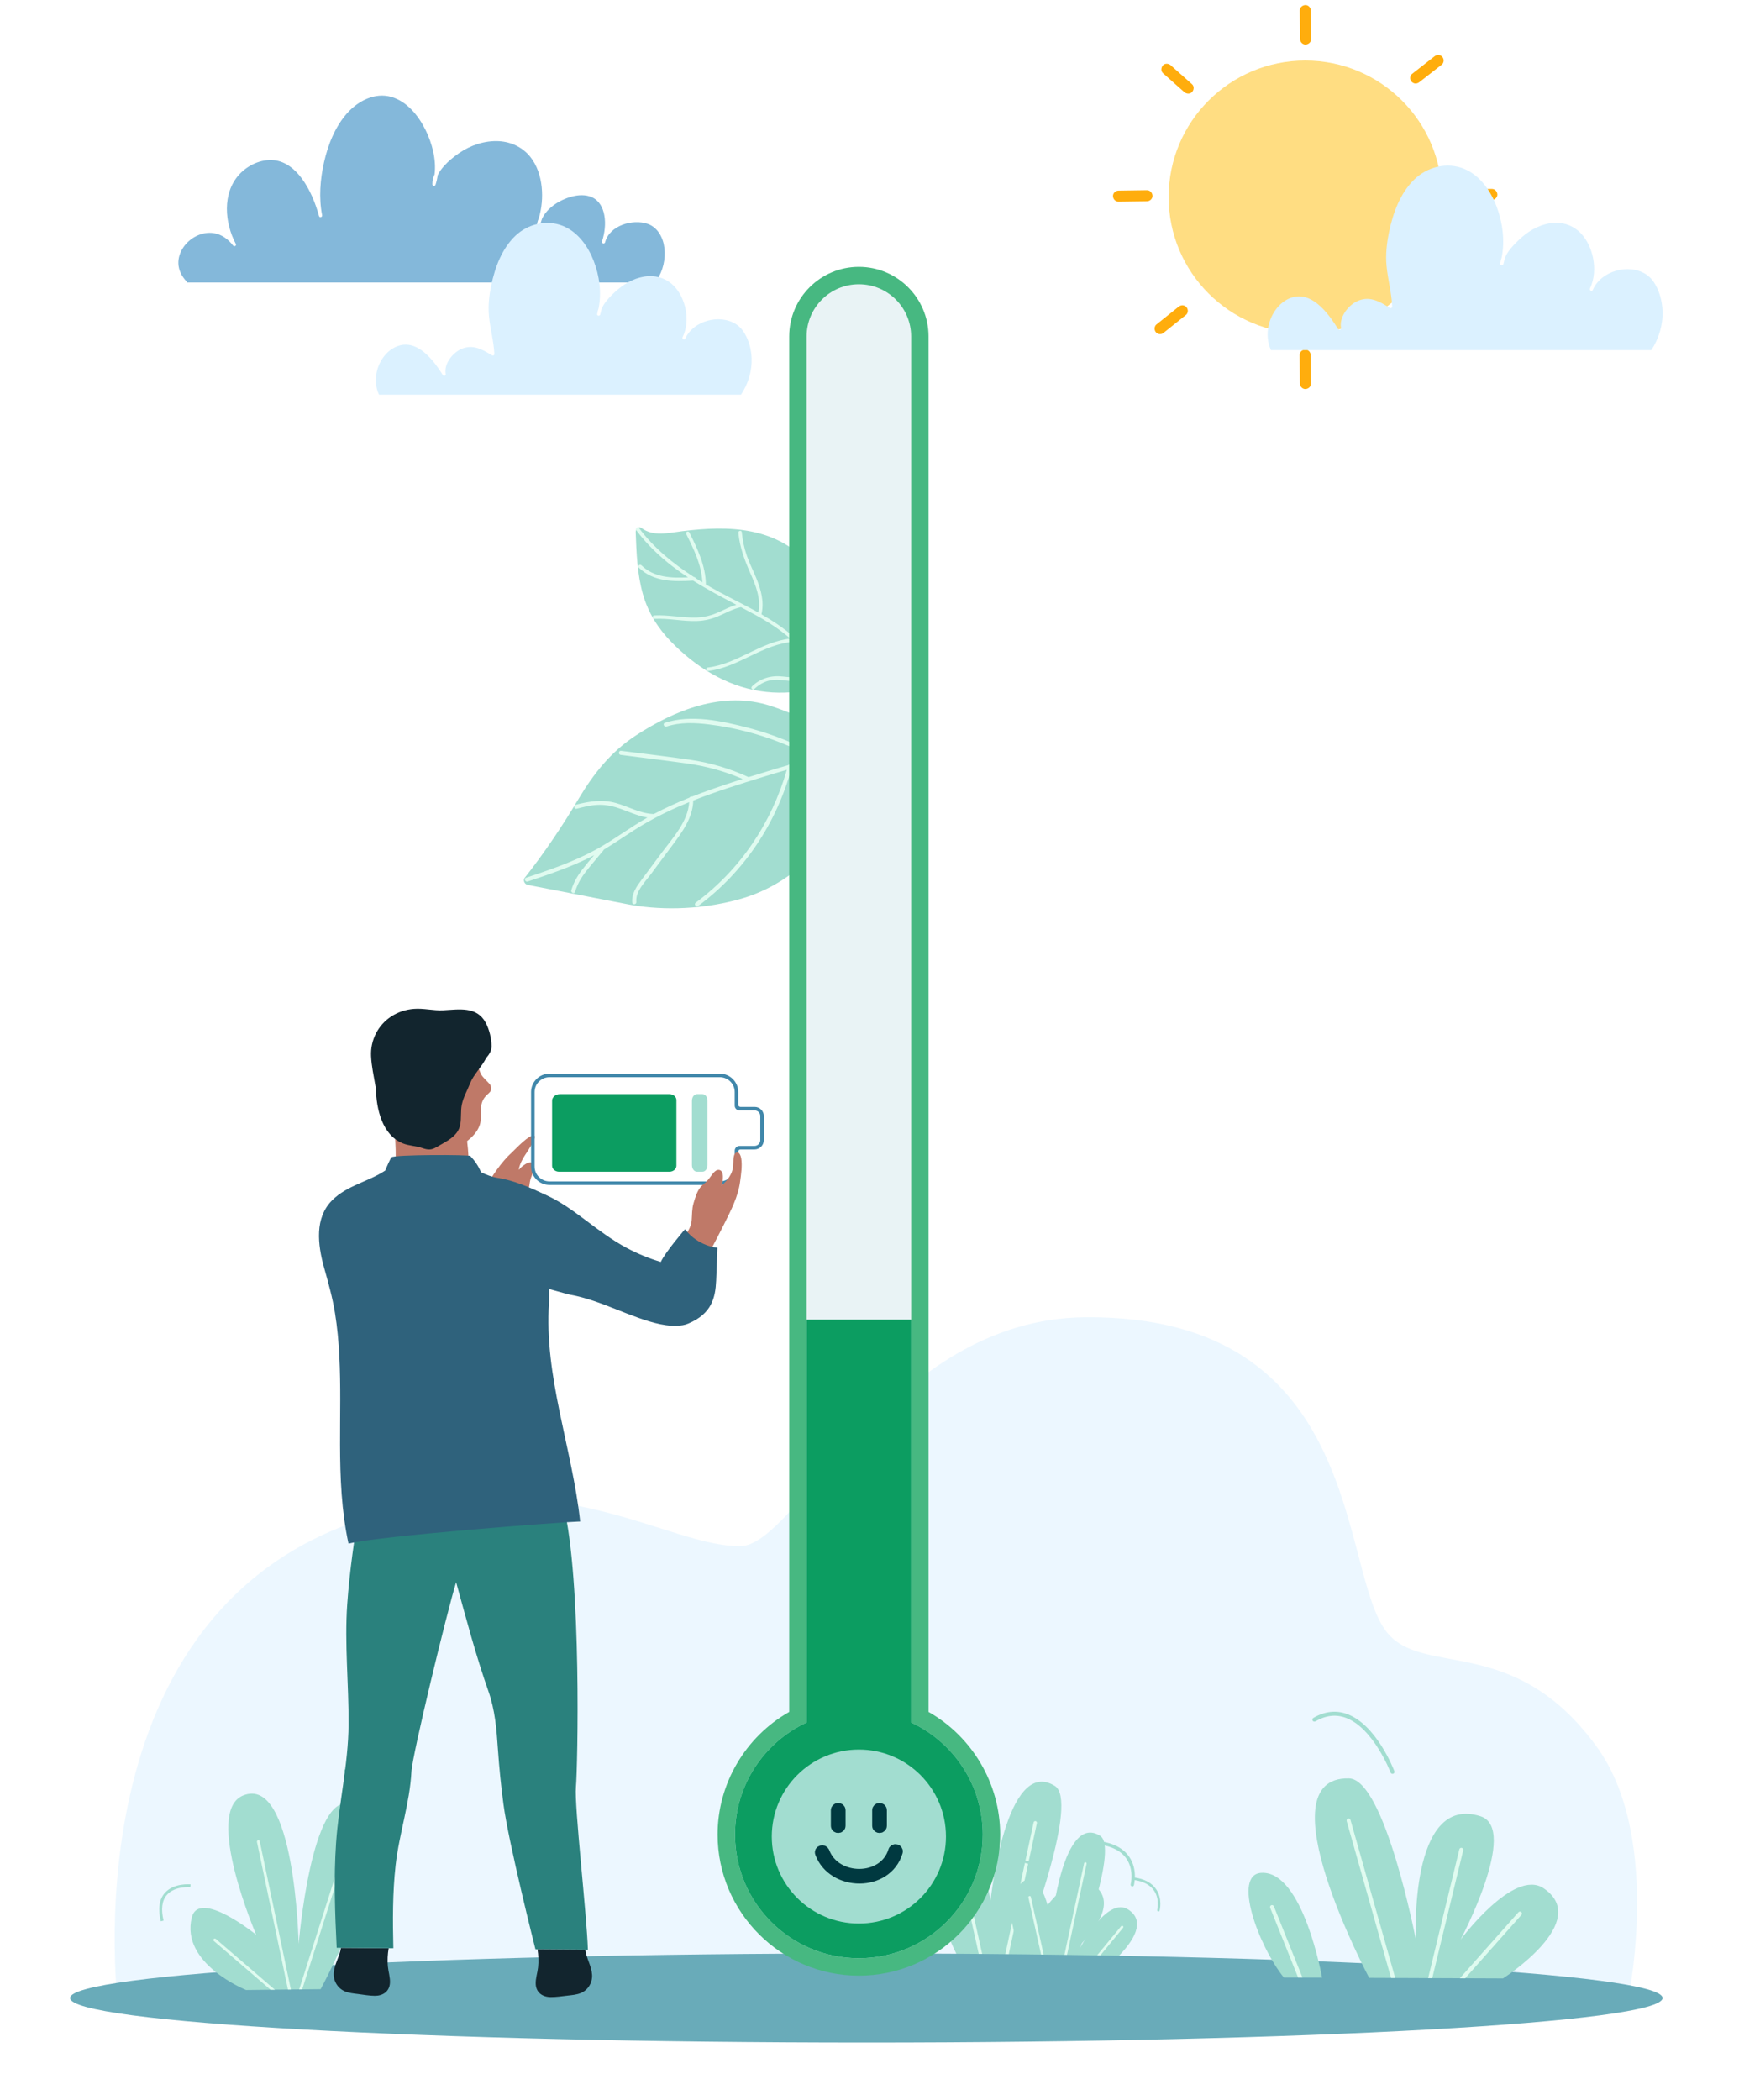 <svg width="169" height="204" viewBox="0 0 169 204" fill="none" xmlns="http://www.w3.org/2000/svg">
<path opacity="0.5" d="M11.522 195.346H158.019C158.019 195.346 161.809 178.819 155.165 169.687C147.11 158.617 138.306 163.012 134.764 158.556C130.071 152.653 132.794 127.761 105.491 127.972C86.453 128.119 77.521 150.213 71.914 150.213C64.781 150.213 54.883 142.19 36.944 147.088C6.02 155.534 11.522 195.346 11.522 195.346Z" fill="#DBF1FF"/>
<path d="M94.817 193.115C94.817 193.115 88.184 183.302 92.41 179.543C95.001 177.237 96.268 184.618 96.268 184.618C96.268 184.618 97.738 170.534 102.515 173.506C104.85 174.958 99.943 187.947 99.943 187.947C99.943 187.947 103.434 181.193 106.19 183.048C110.64 186.042 100.036 193.015 100.036 193.015L94.817 193.115Z" fill="#A2DDD0"/>
<path d="M110.041 183.267C110.113 183.267 110.18 183.22 110.199 183.145C110.214 183.084 110.578 181.644 109.762 180.422C109.205 179.585 108.237 179.063 106.891 178.874C106.799 178.863 106.718 178.924 106.705 179.012C106.692 179.102 106.756 179.184 106.845 179.196C108.096 179.373 108.986 179.845 109.49 180.601C110.227 181.705 109.887 183.049 109.884 183.064C109.861 183.15 109.913 183.239 110.001 183.261C110.013 183.265 110.027 183.267 110.041 183.267Z" fill="#A2DDD0"/>
<path d="M89.957 178.865C90.013 178.852 90.065 178.81 90.082 178.751C90.34 177.868 90.787 177.303 91.409 177.068C92.631 176.599 94.151 177.534 94.166 177.544C94.241 177.592 94.343 177.568 94.391 177.492C94.438 177.416 94.414 177.316 94.338 177.268C94.271 177.227 92.664 176.244 91.293 176.762C90.57 177.039 90.059 177.675 89.768 178.659C89.744 178.745 89.793 178.836 89.879 178.86C89.906 178.869 89.932 178.869 89.957 178.865Z" fill="#A2DDD0"/>
<path d="M97.341 193.069L100.769 177.116C100.788 177.029 100.732 176.942 100.643 176.921C100.555 176.905 100.469 176.96 100.449 177.048L97.005 193.075L97.341 193.069Z" fill="#E0FBF0"/>
<path d="M99.165 193.034L105.479 185.373C105.537 185.304 105.527 185.203 105.456 185.145C105.386 185.087 105.284 185.098 105.226 185.166L98.736 193.043L99.165 193.034Z" fill="#E0FBF0"/>
<path d="M96.174 193.091L93.579 181.403C93.561 181.313 93.476 181.26 93.385 181.279C93.296 181.297 93.241 181.385 93.262 181.475L95.842 193.096L96.174 193.091Z" fill="#E0FBF0"/>
<path d="M101.115 193.115C101.115 193.115 96.121 185.726 99.303 182.895C101.254 181.159 102.208 186.717 102.208 186.717C102.208 186.717 103.315 176.112 106.912 178.349C108.671 179.443 104.975 189.224 104.975 189.224C104.975 189.224 107.605 184.138 109.679 185.534C113.03 187.789 105.045 193.04 105.045 193.04L101.115 193.115Z" fill="#A2DDD0"/>
<path d="M112.579 185.7C112.633 185.7 112.684 185.664 112.698 185.607C112.71 185.562 112.984 184.477 112.369 183.557C111.95 182.926 111.221 182.534 110.207 182.392C110.138 182.383 110.077 182.429 110.067 182.495C110.057 182.563 110.105 182.625 110.173 182.634C111.115 182.767 111.785 183.122 112.164 183.692C112.72 184.523 112.463 185.535 112.461 185.546C112.444 185.611 112.483 185.678 112.549 185.695C112.558 185.698 112.569 185.7 112.579 185.7Z" fill="#A2DDD0"/>
<path d="M97.456 182.384C97.498 182.374 97.537 182.343 97.55 182.299C97.745 181.633 98.081 181.208 98.55 181.032C99.469 180.678 100.614 181.383 100.625 181.39C100.682 181.426 100.758 181.408 100.795 181.35C100.83 181.293 100.812 181.218 100.754 181.182C100.704 181.151 99.495 180.411 98.462 180.801C97.918 181.01 97.532 181.489 97.314 182.23C97.295 182.294 97.332 182.362 97.397 182.381C97.417 182.387 97.437 182.388 97.456 182.384Z" fill="#A2DDD0"/>
<path d="M103.016 193.078L105.598 181.065C105.612 180.999 105.569 180.934 105.503 180.918C105.436 180.906 105.372 180.947 105.357 181.014L102.763 193.083L103.016 193.078Z" fill="#E0FBF0"/>
<path d="M104.39 193.055L109.144 187.286C109.188 187.234 109.18 187.158 109.127 187.115C109.074 187.07 108.997 187.079 108.954 187.13L104.066 193.061L104.39 193.055Z" fill="#E0FBF0"/>
<path d="M102.137 193.096L100.183 184.295C100.17 184.228 100.106 184.187 100.037 184.202C99.97 184.216 99.929 184.282 99.944 184.349L101.887 193.1L102.137 193.096Z" fill="#E0FBF0"/>
<path d="M140.134 19.143C140.134 26.468 134.188 32.406 126.852 32.406C119.516 32.406 113.57 26.468 113.57 19.143C113.57 11.819 119.516 5.881 126.852 5.881C134.188 5.881 140.134 11.819 140.134 19.143Z" fill="#FFDD82"/>
<path d="M126.314 1.03C126.322 1.835 126.33 2.639 126.338 3.443C126.34 3.559 126.34 3.674 126.341 3.79C126.345 4.071 126.587 4.341 126.88 4.327C127.169 4.315 127.421 4.091 127.418 3.79C127.411 2.986 127.402 2.182 127.394 1.378C127.393 1.262 127.392 1.147 127.391 1.03C127.388 0.749 127.146 0.48 126.853 0.493C126.563 0.506 126.311 0.729 126.314 1.03Z" fill="#FFAD0D"/>
<path d="M126.301 34.497C126.309 35.301 126.317 36.106 126.324 36.91C126.325 37.026 126.327 37.142 126.328 37.257C126.33 37.538 126.573 37.808 126.866 37.795C127.155 37.782 127.407 37.558 127.404 37.257C127.396 36.453 127.389 35.649 127.381 34.845C127.379 34.729 127.378 34.613 127.377 34.497C127.375 34.215 127.131 33.947 126.839 33.959C126.55 33.973 126.298 34.196 126.301 34.497Z" fill="#FFAD0D"/>
<path d="M144.978 18.355C144.173 18.367 143.368 18.378 142.562 18.388C142.447 18.39 142.33 18.391 142.214 18.393C141.933 18.398 141.663 18.638 141.676 18.93C141.689 19.218 141.913 19.472 142.214 19.468C143.02 19.456 143.825 19.445 144.631 19.434C144.747 19.433 144.863 19.431 144.978 19.429C145.259 19.425 145.529 19.185 145.516 18.892C145.504 18.605 145.281 18.352 144.978 18.355Z" fill="#FFAD0D"/>
<path d="M111.463 18.48C110.658 18.492 109.852 18.503 109.047 18.514C108.931 18.516 108.815 18.518 108.7 18.519C108.419 18.523 108.148 18.763 108.162 19.056C108.174 19.343 108.398 19.598 108.7 19.593C109.505 19.582 110.311 19.571 111.116 19.56C111.232 19.558 111.348 19.557 111.464 19.555C111.745 19.552 112.015 19.311 112.002 19.018C111.988 18.73 111.764 18.477 111.463 18.48Z" fill="#FFAD0D"/>
<path d="M139.379 5.497C138.743 5.994 138.107 6.491 137.472 6.988C137.382 7.058 137.292 7.129 137.203 7.198C137.102 7.277 137.045 7.457 137.045 7.579C137.045 7.71 137.104 7.868 137.203 7.959C137.305 8.053 137.44 8.122 137.583 8.116C137.735 8.109 137.845 8.051 137.964 7.959C138.6 7.461 139.236 6.964 139.871 6.468C139.961 6.397 140.051 6.327 140.141 6.257C140.242 6.178 140.298 5.999 140.298 5.877C140.298 5.746 140.24 5.588 140.141 5.497C140.038 5.404 139.904 5.333 139.761 5.34C139.608 5.347 139.498 5.405 139.379 5.497Z" fill="#FFAD0D"/>
<path d="M114.518 29.816C113.888 30.32 113.258 30.824 112.629 31.328C112.54 31.4 112.45 31.472 112.361 31.543C112.261 31.624 112.204 31.8 112.204 31.923C112.204 32.054 112.262 32.212 112.361 32.303C112.464 32.396 112.598 32.467 112.741 32.461C112.893 32.454 113.005 32.396 113.122 32.303C113.751 31.799 114.381 31.295 115.01 30.79C115.1 30.719 115.189 30.648 115.278 30.576C115.379 30.496 115.436 30.319 115.436 30.196C115.436 30.065 115.377 29.907 115.278 29.816C115.176 29.722 115.041 29.652 114.898 29.659C114.747 29.666 114.636 29.722 114.518 29.816Z" fill="#FFAD0D"/>
<path d="M113.02 7.107C113.624 7.644 114.227 8.18 114.831 8.717C114.916 8.792 115 8.867 115.085 8.942C115.295 9.129 115.641 9.164 115.845 8.942C116.034 8.738 116.07 8.382 115.845 8.182C115.242 7.646 114.638 7.109 114.034 6.573C113.949 6.498 113.865 6.422 113.781 6.347C113.57 6.16 113.224 6.125 113.02 6.347C112.833 6.552 112.795 6.908 113.02 7.107Z" fill="#FFAD0D"/>
<path d="M138.289 29.974C138.99 30.374 139.691 30.775 140.391 31.175C140.49 31.232 140.588 31.289 140.688 31.345C140.932 31.484 141.287 31.41 141.424 31.152C141.559 30.897 141.491 30.566 141.23 30.417C140.529 30.016 139.829 29.616 139.127 29.215C139.029 29.158 138.93 29.102 138.831 29.046C138.587 28.906 138.231 28.981 138.095 29.239C137.96 29.494 138.028 29.825 138.289 29.974Z" fill="#FFAD0D"/>
<path d="M63.838 27.218C64.43 26.281 64.7 25.19 64.566 24.083C64.451 23.101 63.926 22.09 62.943 21.749C61.493 21.244 59.222 21.901 58.805 23.542C58.742 23.733 58.456 23.654 58.503 23.459C58.767 22.651 58.881 21.751 58.728 20.909C58.597 20.182 58.238 19.491 57.544 19.171C56.916 18.882 56.175 18.933 55.524 19.11C54.435 19.404 53.17 20.166 52.672 21.26C52.62 21.437 52.562 21.613 52.499 21.785C52.429 21.971 52.16 21.899 52.2 21.701C52.235 21.521 52.296 21.349 52.368 21.184C52.652 20.211 52.745 19.18 52.641 18.171C52.534 17.124 52.195 16.061 51.531 15.235C50.785 14.308 49.679 13.782 48.501 13.716C47.127 13.639 45.733 14.102 44.605 14.882C44.084 15.243 43.577 15.656 43.152 16.129C42.916 16.394 42.689 16.695 42.536 17.023C42.494 17.338 42.425 17.647 42.326 17.95C42.267 18.117 42.024 18.088 42.019 17.908C42.008 17.569 42.093 17.245 42.233 16.943C42.413 15.491 41.991 13.929 41.37 12.656C40.684 11.259 39.569 9.851 38.016 9.412C36.428 8.965 34.83 9.794 33.772 10.958C32.574 12.28 31.884 14.036 31.491 15.758C31.115 17.423 30.972 19.217 31.303 20.903C31.341 21.098 31.057 21.182 31.001 20.986C30.647 19.704 30.132 18.434 29.343 17.356C28.687 16.459 27.76 15.678 26.62 15.563C25.371 15.436 24.075 16.046 23.24 16.962C21.581 18.78 21.831 21.648 22.913 23.689C23.011 23.872 22.765 24.003 22.645 23.847C22.184 23.241 21.547 22.774 20.786 22.652C19.639 22.466 18.446 23.092 17.81 24.042C17.499 24.507 17.312 25.053 17.335 25.617C17.361 26.275 17.677 26.862 18.12 27.332C18.152 27.367 18.165 27.407 18.162 27.444H63.686C63.737 27.367 63.79 27.295 63.838 27.218Z" fill="#84B8DA"/>
<path d="M73.043 34.792C73.016 34.101 72.861 33.401 72.565 32.77C72.333 32.275 72.021 31.816 71.552 31.509C69.954 30.46 67.355 31.158 66.59 32.909C66.506 33.08 66.261 32.931 66.335 32.762C66.745 31.924 66.804 30.94 66.624 30.035C66.461 29.225 66.106 28.431 65.531 27.821C64.871 27.118 63.962 26.772 62.99 26.831C61.904 26.898 60.859 27.424 60.047 28.119C59.675 28.437 59.315 28.779 59.002 29.155C58.787 29.414 58.586 29.705 58.459 30.021C58.421 30.205 58.379 30.387 58.325 30.567C58.279 30.72 58.018 30.696 58.034 30.527C58.035 30.515 58.038 30.502 58.039 30.489H58.038C58.039 30.487 58.04 30.485 58.04 30.484C58.061 30.304 58.106 30.131 58.169 29.965C58.48 28.43 58.255 26.778 57.689 25.326C57.141 23.923 56.163 22.541 54.707 21.948C53.124 21.306 51.294 21.756 50.083 22.91C48.781 24.153 48.112 25.953 47.751 27.668C47.543 28.66 47.424 29.673 47.518 30.685C47.632 31.931 47.986 33.144 48.044 34.398C48.051 34.508 47.916 34.581 47.821 34.524C47.361 34.243 46.887 33.953 46.362 33.803C45.819 33.646 45.264 33.691 44.756 33.94C43.933 34.343 43.131 35.385 43.313 36.332C43.344 36.492 43.133 36.59 43.041 36.444C42.618 35.767 42.15 35.107 41.574 34.545C41.073 34.056 40.463 33.617 39.75 33.506C38.989 33.386 38.232 33.711 37.683 34.222C36.592 35.243 36.189 36.985 36.832 38.344H72.01C72.71 37.296 73.093 36.05 73.043 34.792Z" fill="#DBF1FF"/>
<path d="M161.567 30.201C161.538 29.458 161.375 28.707 161.064 28.029C160.821 27.497 160.492 27.004 160 26.674C158.32 25.548 155.59 26.298 154.786 28.178C154.697 28.362 154.44 28.202 154.518 28.02C154.949 27.12 155.011 26.063 154.822 25.092C154.65 24.221 154.277 23.369 153.673 22.713C152.978 21.958 152.024 21.587 151.002 21.65C149.861 21.722 148.763 22.287 147.91 23.034C147.519 23.375 147.14 23.742 146.812 24.146C146.585 24.424 146.375 24.737 146.241 25.076C146.201 25.274 146.156 25.469 146.1 25.663C146.052 25.827 145.777 25.801 145.794 25.62C145.795 25.607 145.798 25.593 145.799 25.579H145.799C145.799 25.577 145.8 25.575 145.8 25.574C145.823 25.38 145.87 25.194 145.937 25.016C146.264 23.367 146.027 21.593 145.432 20.034C144.856 18.527 143.828 17.042 142.298 16.406C140.635 15.716 138.711 16.199 137.439 17.439C136.071 18.774 135.368 20.707 134.989 22.549C134.77 23.614 134.645 24.702 134.743 25.79C134.864 27.128 135.235 28.431 135.297 29.777C135.304 29.896 135.162 29.974 135.062 29.913C134.578 29.611 134.08 29.3 133.529 29.138C132.958 28.97 132.376 29.018 131.841 29.286C130.976 29.718 130.133 30.837 130.325 31.855C130.357 32.027 130.135 32.132 130.039 31.975C129.595 31.248 129.103 30.539 128.498 29.935C127.971 29.41 127.33 28.939 126.581 28.819C125.781 28.69 124.985 29.039 124.408 29.589C123.262 30.686 122.838 32.556 123.514 34.016H160.481C161.216 32.89 161.619 31.552 161.567 30.201Z" fill="#DBF1FF"/>
<path d="M56.228 77.607C54.631 80.281 52.91 82.85 50.99 85.284C50.801 85.525 50.983 85.912 51.285 85.97C54.532 86.599 57.779 87.232 61.023 87.856C63.709 88.374 67.665 88.507 71.772 87.387C76.716 86.036 80.932 82.248 82.208 76.874C83.323 72.178 78.697 69.824 74.913 68.585C70.248 67.059 65.529 69.02 61.809 71.44C59.391 73.014 57.713 75.124 56.228 77.607Z" fill="#A2DDD0"/>
<path d="M51.287 85.638C53.314 84.96 55.349 84.278 57.266 83.326C57.425 83.248 57.58 83.163 57.735 83.08C57.341 83.541 56.95 84.007 56.581 84.486C56.114 85.093 55.734 85.755 55.519 86.491C55.45 86.736 55.819 86.889 55.889 86.643C56.102 85.91 56.476 85.267 56.942 84.67C57.484 83.98 58.062 83.316 58.62 82.64C58.649 82.614 58.66 82.58 58.665 82.552C59.978 81.764 61.222 80.868 62.543 80.088C63.964 79.25 65.451 78.548 66.975 77.93C66.866 79.803 65.383 81.401 64.315 82.832C63.666 83.703 63.018 84.572 62.37 85.443C61.873 86.115 61.364 86.811 61.444 87.685C61.469 87.941 61.863 87.885 61.841 87.628C61.742 86.592 62.713 85.655 63.285 84.885C63.951 83.989 64.616 83.096 65.283 82.201C66.268 80.88 67.331 79.474 67.373 77.77C69.606 76.887 71.913 76.171 74.199 75.466C74.952 75.235 75.707 75.002 76.467 74.79C74.994 79.938 71.941 84.496 67.611 87.695C67.404 87.848 67.652 88.159 67.859 88.008C72.315 84.717 75.454 79.987 76.913 74.666C78.469 74.239 80.047 73.904 81.668 73.802C81.924 73.785 81.866 73.393 81.61 73.406C81.012 73.445 80.42 73.516 79.832 73.609C79.823 73.602 79.814 73.593 79.802 73.588C77.537 72.309 75.129 71.328 72.611 70.679C70.1 70.033 67.152 69.394 64.618 70.219C64.373 70.297 64.534 70.661 64.779 70.582C66.129 70.143 67.549 70.207 68.938 70.384C70.186 70.537 71.42 70.775 72.632 71.093C74.926 71.692 77.135 72.581 79.211 73.718C78.402 73.87 77.601 74.064 76.805 74.281C76.73 74.253 76.647 74.266 76.601 74.337C76.179 74.454 75.757 74.579 75.336 74.705C74.473 74.965 73.61 75.227 72.75 75.497C70.912 74.663 69.039 74.096 67.038 73.808C64.819 73.489 62.589 73.228 60.363 72.942C60.109 72.906 60.061 73.304 60.314 73.337C62.467 73.615 64.618 73.874 66.768 74.172C68.656 74.436 70.43 74.931 72.17 75.677C71.153 76 70.142 76.332 69.141 76.688C68.511 76.91 67.885 77.142 67.264 77.387C67.177 77.361 67.061 77.398 67.007 77.489C65.823 77.964 64.66 78.489 63.533 79.085C63.529 79.085 63.522 79.083 63.516 79.082C62.214 79.039 61.08 78.357 59.852 78.015C58.527 77.644 57.277 77.846 55.971 78.178C55.723 78.241 55.777 78.635 56.024 78.572C56.682 78.405 57.346 78.234 58.027 78.197C58.714 78.157 59.385 78.274 60.036 78.486C60.996 78.8 61.918 79.264 62.919 79.424C61.2 80.401 59.625 81.602 57.89 82.552C55.751 83.723 53.429 84.501 51.126 85.274C50.883 85.355 51.044 85.72 51.287 85.638Z" fill="#E0FBF0"/>
<path d="M73.859 67.142C75.448 67.389 77.102 67.335 78.725 66.991C79.972 66.726 81.123 66.527 81.518 65.004C82.31 61.948 81.479 58.652 79.884 56.359C79.58 55.925 79.244 55.535 78.891 55.166C78.132 54.196 77.218 53.376 76.165 52.781C74.208 51.675 71.958 51.328 69.703 51.351C68.588 51.362 67.469 51.464 66.352 51.597C64.993 51.761 63.475 52.169 62.332 51.285C62.078 51.086 61.767 51.382 61.777 51.7C61.851 53.731 61.933 55.789 62.471 57.697C62.988 59.535 63.972 61.062 65.211 62.336C67.576 64.772 70.548 66.633 73.859 67.142Z" fill="#A2DDD0"/>
<path d="M73.08 66.687C73.896 65.889 74.97 65.593 76.086 65.728C76.719 65.803 77.302 65.856 77.929 65.711C78.53 65.575 79.099 65.326 79.659 65.078C78.894 64.151 78.103 63.241 77.226 62.417C77.203 62.395 77.18 62.377 77.157 62.355C74.153 62.531 71.802 64.834 68.831 65.183C68.615 65.211 68.556 64.877 68.774 64.85C71.648 64.512 73.938 62.343 76.812 62.044C75.735 61.108 74.534 60.345 73.276 59.665C72.853 59.436 72.427 59.211 72.002 58.985C71.215 59.156 70.523 59.559 69.789 59.87C69.149 60.142 68.491 60.297 67.794 60.328C66.401 60.387 65.026 60.051 63.633 60.122C63.418 60.13 63.357 59.796 63.576 59.787C64.942 59.719 66.288 60.028 67.653 59.994C68.455 59.975 69.185 59.775 69.913 59.444C70.458 59.195 70.99 58.928 71.559 58.752C70.135 58.005 68.714 57.258 67.355 56.403C65.498 56.519 63.494 56.538 62.078 55.141C61.923 54.987 62.183 54.766 62.337 54.919C63.546 56.114 65.264 56.174 66.871 56.093C66.36 55.761 65.86 55.41 65.373 55.036C64.043 54.015 62.834 52.85 61.829 51.506C61.699 51.333 61.957 51.111 62.089 51.287C63.539 53.229 65.413 54.76 67.438 56.061C67.522 56.057 67.581 56.11 67.61 56.172C67.823 56.309 68.039 56.443 68.256 56.572C68.235 56.056 68.147 55.551 68.015 55.056C67.718 53.949 67.196 52.893 66.685 51.872C66.588 51.677 66.897 51.532 66.994 51.728C67.786 53.317 68.577 54.969 68.599 56.776C68.77 56.879 68.943 56.976 69.115 57.077C70.085 57.63 71.089 58.134 72.086 58.649C72.094 58.652 72.099 58.654 72.106 58.659C72.64 58.934 73.172 59.215 73.694 59.506C73.972 58.199 73.463 56.91 72.939 55.728C72.368 54.438 71.891 53.176 71.756 51.761C71.736 51.545 72.071 51.486 72.091 51.703C72.167 52.492 72.325 53.269 72.591 54.017C72.848 54.746 73.197 55.439 73.492 56.151C73.959 57.275 74.284 58.471 74.002 59.683C75.103 60.314 76.158 61.006 77.112 61.856C77.71 62.39 78.264 62.961 78.798 63.557C79.518 62.14 78.958 60.502 78.463 59.097C77.939 57.616 77.618 56.168 77.821 54.591C77.85 54.374 78.186 54.402 78.16 54.62C78.048 55.478 78.068 56.342 78.239 57.189C78.43 58.122 78.806 58.999 79.094 59.901C79.504 61.179 79.705 62.602 79.037 63.822C79.622 64.491 80.183 65.18 80.742 65.87C80.879 66.038 80.622 66.261 80.484 66.091C80.283 65.842 80.083 65.597 79.882 65.353C78.858 65.807 77.797 66.246 76.654 66.142C76.041 66.087 75.462 65.964 74.847 66.098C74.257 66.224 73.73 66.526 73.299 66.948C73.144 67.098 72.924 66.84 73.08 66.687Z" fill="#E0FBF0"/>
<path d="M6.81 194.109C6.81 196.499 41.455 198.435 84.191 198.435C126.927 198.435 161.571 196.499 161.571 194.109C161.571 191.719 126.926 189.781 84.191 189.781C41.455 189.781 6.81 191.719 6.81 194.109Z" fill="#69ABB9"/>
<path d="M31.159 193.249C31.159 193.249 39.878 177.315 34.09 175.286C30.267 173.947 29.023 188.851 29.023 188.851C29.023 188.851 28.681 172.328 23.61 174.44C19.78 176.035 24.897 187.963 24.897 187.963C24.897 187.963 19.338 183.463 18.637 186.29C17.523 190.781 23.919 193.331 23.919 193.331L31.159 193.249Z" fill="#A2DDD0"/>
<path d="M29.366 193.271L33.585 180.066C33.608 179.994 33.568 179.917 33.495 179.893C33.422 179.87 33.344 179.909 33.321 179.983L29.073 193.276L29.366 193.271Z" fill="#E0FBF0"/>
<path d="M28.268 193.284L25.244 178.89C25.228 178.815 25.154 178.767 25.081 178.782C25.006 178.798 24.957 178.872 24.972 178.946L27.984 193.288L28.268 193.284Z" fill="#E0FBF0"/>
<path d="M26.712 193.302L20.967 188.363C20.907 188.313 20.821 188.321 20.771 188.377C20.722 188.436 20.727 188.523 20.785 188.573L26.294 193.306L26.712 193.302Z" fill="#E0FBF0"/>
<path d="M37.522 174.15L37.753 173.994C37.735 173.968 35.982 171.421 33.427 171.923L33.481 172.195C35.858 171.729 37.508 174.123 37.522 174.15Z" fill="#A2DDD0"/>
<path d="M15.627 186.655L15.898 186.59C15.63 185.483 15.737 184.643 16.218 184.091C16.989 183.207 18.479 183.344 18.493 183.345L18.521 183.07C18.456 183.063 16.877 182.918 16.011 183.909C15.466 184.532 15.337 185.458 15.627 186.655Z" fill="#A2DDD0"/>
<path d="M133.057 192.151C133.057 192.151 122.626 172.565 131.1 172.773C134.585 172.86 137.594 188.433 137.594 188.433C137.594 188.433 136.91 174.221 143.881 176.452C147.651 177.66 141.946 188.433 141.946 188.433C141.946 188.433 147.111 181.476 150.019 183.452C154.755 186.669 146.065 192.205 146.065 192.205L133.057 192.151Z" fill="#A2DDD0"/>
<path d="M128.483 192.134C128.483 192.134 126.644 181.766 122.605 181.946C119.715 182.072 122.322 189.094 124.772 192.127C124.772 192.127 128.369 192.134 128.483 192.134Z" fill="#A2DDD0"/>
<path d="M135.59 192.161L131.246 176.813C131.216 176.708 131.108 176.648 131.006 176.677C130.902 176.706 130.843 176.813 130.872 176.918L135.186 192.158L135.59 192.161Z" fill="#E0FBF0"/>
<path d="M139.189 192.177L142.2 179.754C142.225 179.651 142.16 179.548 142.057 179.522C141.952 179.5 141.848 179.561 141.822 179.665L138.79 192.176H139.189V192.177Z" fill="#E0FBF0"/>
<path d="M126.578 192.128L123.797 185.202C123.758 185.103 123.645 185.055 123.546 185.093C123.445 185.133 123.397 185.248 123.436 185.345L126.158 192.128H126.578Z" fill="#E0FBF0"/>
<path d="M142.386 192.195L147.856 186.034C147.929 185.955 147.92 185.831 147.839 185.76C147.76 185.689 147.638 185.695 147.564 185.777L141.867 192.195H142.386Z" fill="#E0FBF0"/>
<path d="M135.327 172.332C135.35 172.332 135.373 172.328 135.396 172.321C135.497 172.282 135.548 172.171 135.507 172.07C135.439 171.884 133.747 167.516 130.866 166.502C129.805 166.129 128.718 166.26 127.637 166.895C127.543 166.95 127.514 167.067 127.567 167.161C127.621 167.253 127.741 167.283 127.833 167.229C128.811 166.657 129.789 166.533 130.735 166.866C133.447 167.821 135.129 172.164 135.144 172.208C135.174 172.286 135.249 172.332 135.327 172.332Z" fill="#A2DDD0"/>
<path d="M83.468 191.936C75.897 191.936 69.738 185.785 69.738 178.226C69.738 173.297 72.436 168.733 76.697 166.313V32.685C76.697 28.956 79.734 25.924 83.468 25.924C87.201 25.924 90.239 28.956 90.239 32.685V166.313C94.5 168.732 97.198 173.296 97.198 178.226C97.198 185.786 91.039 191.936 83.468 191.936Z" fill="#47B881"/>
<path d="M88.546 167.342V32.686C88.546 29.886 86.272 27.615 83.468 27.615C80.662 27.615 78.389 29.886 78.389 32.686V167.342C74.282 169.256 71.43 173.405 71.43 178.227C71.43 184.865 76.82 190.247 83.468 190.247C90.115 190.247 95.504 184.865 95.504 178.227C95.505 173.404 92.652 169.256 88.546 167.342Z" fill="#E9F3F5"/>
<path d="M88.546 167.341V128.205H78.389V167.341C74.283 169.255 71.43 173.404 71.43 178.227C71.43 184.865 76.82 190.246 83.468 190.246C90.116 190.246 95.505 184.865 95.505 178.227C95.505 173.403 92.652 169.255 88.546 167.341Z" fill="#0C9D61"/>
<path d="M91.931 178.422C91.931 183.088 88.142 186.873 83.468 186.873C78.793 186.873 75.004 183.088 75.004 178.422C75.004 173.754 78.793 169.971 83.468 169.971C88.142 169.97 91.931 173.754 91.931 178.422Z" fill="#A2DDD0"/>
<path d="M79.708 180.029C80.932 183.294 86.189 183.363 87.23 179.924C87.311 179.659 86.898 179.547 86.819 179.81C85.907 182.815 81.198 182.787 80.121 179.916C80.025 179.661 79.611 179.772 79.708 180.029Z" fill="#003940" stroke="#003940"/>
<path d="M81.245 175.871C81.245 176.371 81.245 176.87 81.245 177.371C81.245 177.645 81.674 177.646 81.674 177.371C81.674 176.87 81.674 176.371 81.674 175.871C81.674 175.595 81.245 175.595 81.245 175.871Z" fill="#003940" stroke="#003940"/>
<path d="M85.261 175.871C85.261 176.371 85.261 176.87 85.261 177.371C85.261 177.645 85.689 177.646 85.689 177.371C85.689 176.87 85.689 176.371 85.689 175.871C85.689 175.595 85.261 175.595 85.261 175.871Z" fill="#003940" stroke="#003940"/>
<path d="M47.102 115.475C47.87 114.208 48.666 112.942 49.765 111.942C50.107 111.632 51.477 110.125 51.926 110.346C52.215 110.488 51.032 112.209 51.032 112.209C50.748 112.63 50.502 113.131 50.406 113.653C50.546 113.495 50.698 113.347 50.874 113.223C51.093 113.065 51.497 112.791 51.773 113.008C52.058 113.229 51.872 113.69 51.774 113.952C51.663 114.245 51.546 114.521 51.494 114.834C51.455 115.072 51.437 115.305 51.352 115.535C51.165 116.034 50.756 116.493 50.412 116.884C50.021 117.328 49.553 117.586 49.089 117.938C48.537 118.359 48.298 119.004 48.034 119.624C47.836 120.086 47.639 120.549 47.442 121.012L45.561 118.101C46.065 117.219 46.575 116.344 47.102 115.475Z" fill="#BF7968"/>
<path d="M51.609 113.336V106.088C51.609 105.105 52.415 104.305 53.405 104.305H69.949C70.939 104.305 71.745 105.105 71.745 106.088V107.329C71.745 107.444 71.838 107.536 71.953 107.536H73.342C73.831 107.536 74.23 107.931 74.23 108.419V110.766C74.23 111.266 73.822 111.67 73.32 111.67H71.953C71.838 111.67 71.745 111.763 71.745 111.878V113.335C71.745 114.318 70.939 115.118 69.949 115.118H53.405C52.415 115.119 51.609 114.319 51.609 113.336ZM71.87 107.88C71.611 107.88 71.401 107.67 71.401 107.412V106.088C71.401 105.293 70.75 104.648 69.949 104.648H53.405C52.603 104.648 51.953 105.293 51.953 106.088V113.336C51.953 114.13 52.604 114.775 53.405 114.775H69.949C70.75 114.775 71.401 114.13 71.401 113.336V111.797C71.401 111.538 71.611 111.328 71.87 111.328H73.32C73.633 111.328 73.887 111.077 73.887 110.767V108.42C73.887 108.121 73.642 107.88 73.342 107.88H71.87Z" fill="#4087AA"/>
<path d="M54.336 113.835H65.053C65.429 113.835 65.735 113.576 65.735 113.259V106.87C65.735 106.553 65.429 106.295 65.053 106.295H54.416C53.995 106.295 53.653 106.582 53.653 106.938V113.259C53.654 113.576 53.96 113.835 54.336 113.835Z" fill="#0C9D61"/>
<path d="M67.734 113.835H68.267C68.537 113.835 68.756 113.546 68.756 113.191V106.938C68.756 106.582 68.537 106.295 68.267 106.295H67.734C67.464 106.295 67.245 106.582 67.245 106.938V113.191C67.245 113.546 67.464 113.835 67.734 113.835Z" fill="#A2DDD0"/>
<path d="M72.031 112.52C71.998 112.324 71.837 111.805 71.52 111.987C71.199 112.174 71.287 113.008 71.252 113.312C71.159 114.105 70.696 114.658 70.137 115.171C70.197 114.969 70.239 114.763 70.25 114.547C70.264 114.28 70.283 113.791 69.951 113.675C69.609 113.554 69.319 113.956 69.15 114.179C68.962 114.427 68.793 114.674 68.554 114.887C68.374 115.045 68.184 115.185 68.037 115.378C67.716 115.806 67.546 116.398 67.399 116.897C67.233 117.463 67.265 117.998 67.216 118.578C67.156 119.267 66.737 119.816 66.353 120.369C66.069 120.782 65.783 121.197 65.497 121.61L68.965 121.641C69.443 120.744 69.912 119.842 70.365 118.937C71.025 117.608 71.73 116.282 71.926 114.798C72.021 114.086 72.152 113.235 72.031 112.52Z" fill="#BF7968"/>
<path d="M47.59 105.315C47.476 105.167 46.89 104.669 46.73 104.317C46.292 103.36 46.458 102.466 45.866 101.684L38.937 102.313C38.91 102.346 38.874 102.376 38.848 102.41C38.249 103.201 37.93 104.206 37.727 105.166C37.485 106.315 37.437 107.529 37.629 108.688C37.683 109.013 37.946 110.193 38.404 110.505C38.42 110.883 38.436 111.263 38.451 111.641C38.469 112.065 38.429 112.552 38.503 112.969L45.525 112.33C45.501 111.84 45.458 111.349 45.395 110.865C45.912 110.442 46.394 109.956 46.613 109.32C46.752 108.917 46.739 108.503 46.733 108.083C46.723 107.358 46.813 106.821 47.373 106.325C47.579 106.141 47.763 105.998 47.733 105.693C47.718 105.555 47.676 105.426 47.59 105.315Z" fill="#BF7968"/>
<path d="M37.772 189.269L33.137 189.234C33.011 190.07 32.502 190.806 32.434 191.654C32.375 192.406 32.786 193.138 33.482 193.446C33.895 193.628 34.361 193.668 34.803 193.723C35.338 193.792 35.885 193.891 36.425 193.894C37.21 193.897 37.842 193.484 37.895 192.659C37.932 192.11 37.743 191.566 37.693 191.025C37.637 190.436 37.673 189.849 37.772 189.269Z" fill="#12252E"/>
<path d="M38.227 189.273C38.165 186.586 38.149 183.895 38.446 181.223C38.788 178.145 39.819 175.217 39.985 172.115C40.073 170.464 43.412 156.703 44.328 153.715C45.309 157.267 46.245 160.832 47.463 164.292C48.114 166.151 48.255 167.972 48.389 169.945C48.513 171.727 48.69 173.502 48.925 175.27C49.421 179.02 52.004 189.253 52.036 189.377L57.132 189.412C57.024 185.93 55.803 175.466 55.971 173.597C56.138 171.743 56.539 153.46 54.77 146.305L34.931 146.158C34.471 149.377 33.97 152.607 33.745 155.85C33.474 159.749 33.903 163.642 33.875 167.541C33.847 171.435 32.926 175.179 32.661 179.043C32.428 182.435 32.551 185.84 32.72 189.231L38.227 189.273Z" fill="#2A817D"/>
<path d="M32.281 116.606C33.748 115.145 35.786 114.813 37.438 113.718C37.538 113.462 37.923 112.554 38.053 112.431C38.328 112.166 45.577 112.164 45.71 112.309C46.124 112.744 46.501 113.286 46.745 113.878C47.271 114.147 47.824 114.347 48.424 114.441C49.144 114.552 49.849 114.764 50.541 115.016C51.49 115.362 52.448 115.779 53.362 116.28V126.527C53.36 126.525 53.358 126.525 53.356 126.523C52.85 133.713 55.617 140.709 56.381 147.812C54.716 147.855 36.868 149.2 33.87 149.966C33.184 146.804 33.054 143.564 33.047 140.337C33.039 137.469 33.124 134.598 32.976 131.727C32.906 130.341 32.779 128.951 32.558 127.578C32.314 126.062 31.906 124.615 31.494 123.148C30.862 120.877 30.573 118.312 32.281 116.606Z" fill="#2F627C"/>
<path d="M52.841 125.108L51.923 115.658C52.28 115.779 52.633 115.909 52.977 116.059C54.379 116.672 55.657 117.6 56.909 118.541C58.2 119.509 59.485 120.48 60.885 121.228C61.962 121.805 63.079 122.262 64.22 122.6C64.622 121.684 66.57 119.421 66.57 119.421C67.865 121.104 69.721 121.22 69.721 121.22C69.682 122.287 69.648 123.357 69.598 124.422C69.521 126.082 69.171 127.623 66.896 128.584C66.724 128.657 66.538 128.714 66.354 128.744C64.909 128.972 63.394 128.505 61.988 128.01C60.537 127.495 59.119 126.863 57.662 126.375C56.926 126.13 56.181 125.921 55.428 125.786C54.994 125.707 53.276 125.177 52.841 125.108Z" fill="#2F627C"/>
<path d="M52.237 189.377L56.873 189.409C56.984 190.248 57.483 190.992 57.538 191.842C57.587 192.597 57.165 193.32 56.464 193.617C56.048 193.794 55.583 193.825 55.139 193.877C54.603 193.937 54.054 194.026 53.517 194.02C52.731 194.014 52.105 193.588 52.063 192.767C52.034 192.218 52.232 191.674 52.29 191.136C52.353 190.547 52.327 189.958 52.237 189.377Z" fill="#12252E"/>
<path d="M36.481 105.474C36.497 105.557 36.515 105.643 36.532 105.728C36.563 107.747 37.153 110.277 39.141 111.078C39.746 111.322 40.419 111.318 41.036 111.534C41.595 111.725 41.915 111.746 42.434 111.437C43.36 110.884 44.513 110.415 44.729 109.253C44.848 108.614 44.749 107.955 44.88 107.317C45.031 106.583 45.431 105.904 45.702 105.208C46.012 104.417 46.838 103.612 47.248 102.784C47.542 102.45 47.771 102.076 47.771 101.653C47.769 100.893 47.553 100.004 47.192 99.337C46.32 97.739 44.596 98.072 43.068 98.15C42.112 98.198 41.171 97.937 40.216 98.014C39.447 98.073 38.686 98.318 38.036 98.739C36.731 99.584 35.99 101.051 36.061 102.599C36.106 103.559 36.316 104.526 36.481 105.474Z" fill="#12252E"/>
</svg>
